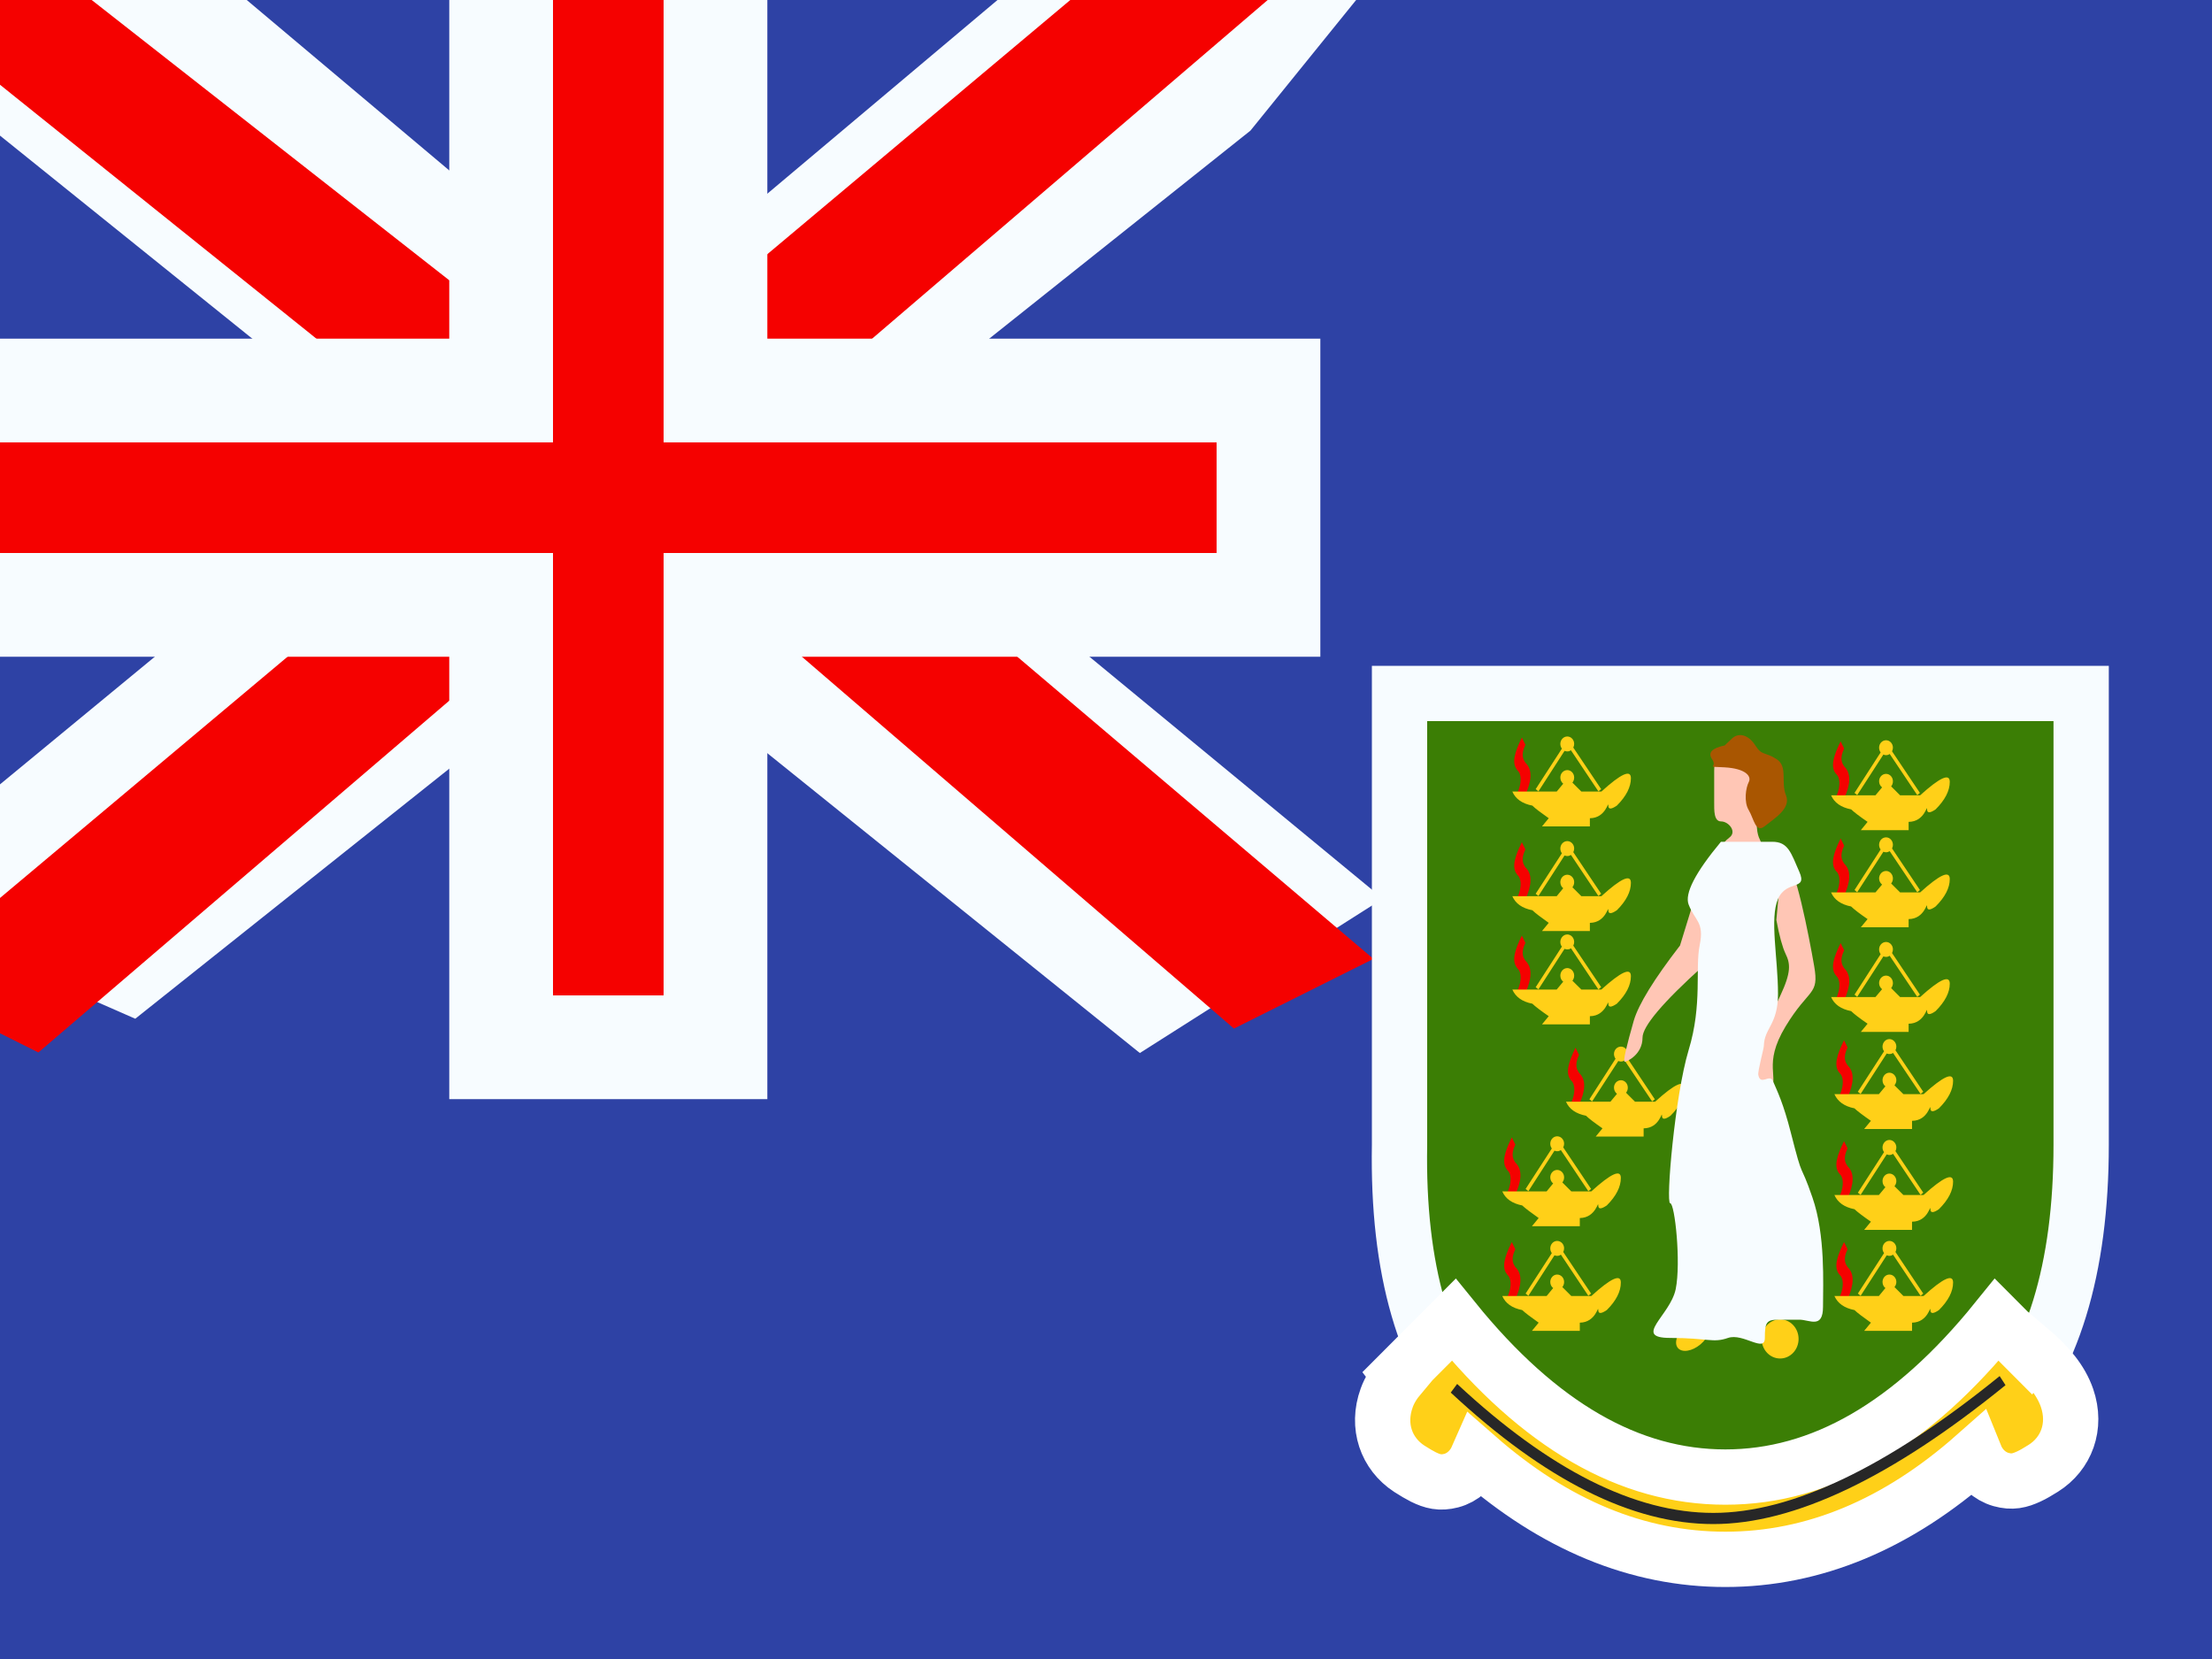 <svg xmlns="http://www.w3.org/2000/svg" xmlns:xlink="http://www.w3.org/1999/xlink" width="20" height="15" viewBox="0 0 20 15">
  <rect x="0" y="0" width="20" height="15" fill="#333333" stroke="none"/>
  <defs>
    <rect id="vg---virgin-islands-(british)-a" width="20" height="15" x="0" y="0"/>
    <rect id="vg---virgin-islands-(british)-b" width="11" height="9" x="0" y="0"/>
  </defs>
  <g fill="none" fill-rule="evenodd" mask="url(#vg---virgin-islands-(british)-b)">
    <use fill="#2E42A5" xlink:href="#vg---virgin-islands-(british)-a"/>
    <g mask="url(#vg---virgin-islands-(british)-d)">
      <use fill="#2E42A5" xlink:href="#vg---virgin-islands-(british)-b"/>
      <g mask="url(#vg---virgin-islands-(british)-f)">
        <g transform="translate(-2.5 -1.25)">
          <g transform="translate(1)">
            <polygon fill="#F7FCFF" fill-rule="nonzero" points=".247 1.54 2.723 .454 12.806 8.484 14.112 10.098 11.465 10.461 7.352 7 4.042 4.669" transform="matrix(1 0 0 -1 0 10.915)"/>
            <polygon fill="#F50100" fill-rule="nonzero" points=".586 1.297 1.847 .667 13.643 10.766 11.872 10.766" transform="matrix(1 0 0 -1 0 11.433)"/>
          </g>
          <g transform="matrix(-1 0 0 1 15.25 0)">
            <polygon fill="#F7FCFF" fill-rule="nonzero" points=".247 1.85 2.444 .454 12.806 8.794 14.112 10.408 11.465 10.771 7.352 7.31 4.042 4.979" transform="matrix(1 0 0 -1 0 11.225)"/>
            <polygon fill="#F50100" fill-rule="nonzero" points=".332 1.453 1.593 .823 6.616 5.146 8.105 5.629 14.238 10.551 12.467 10.551 6.337 5.746 4.709 5.167" transform="matrix(1 0 0 -1 0 11.373)"/>
          </g>
          <path fill="#F50100" stroke="#F7FCFF" stroke-width=".938" d="M4.531,3.531 L4.531,-0.469 L6.469,-0.469 L6.469,3.531 L11.469,3.531 L11.469,5.469 L6.469,5.469 L6.469,9.469 L4.531,9.469 L4.531,5.469 L-0.469,5.469 L-0.469,3.531 L4.531,3.531 Z" transform="translate(2.5 1.25)"/>
        </g>
      </g>
    </g>
    <g mask="url(#vg---virgin-islands-(british)-d)">
      <g transform="translate(12 6.25)">
        <path fill="#3B7E05" stroke="#F7FCFF" stroke-width=".5" d="M0.654,0.02 L0.654,4.101 C0.614,6.352 1.631,7.477 3.705,7.477 C5.78,7.477 6.817,6.352 6.817,4.101 L6.817,0.02 L0.654,0.02 Z"/>
        <g transform="translate(.5 .375)">
          <path fill="#FFD018" fill-rule="nonzero" stroke="#FFF" stroke-width=".5" d="M0.157,5.816 C0.154,5.813 0.151,5.809 0.148,5.805 L0.644,5.308 C1.419,6.265 2.233,6.73 3.1,6.73 C3.966,6.73 4.781,6.265 5.554,5.308 L5.836,5.591 L5.848,5.573 C6.021,5.719 6.134,5.856 6.189,6.014 C6.278,6.272 6.183,6.52 5.974,6.651 C5.923,6.683 5.882,6.707 5.845,6.724 C5.761,6.763 5.693,6.78 5.592,6.752 C5.49,6.723 5.403,6.644 5.359,6.535 C4.656,7.157 3.901,7.474 3.1,7.474 C2.306,7.474 1.557,7.163 0.858,6.551 C0.811,6.658 0.724,6.735 0.622,6.762 C0.521,6.788 0.453,6.77 0.369,6.729 C0.333,6.711 0.293,6.687 0.241,6.654 C0.035,6.519 -0.055,6.27 0.038,6.014 C0.063,5.944 0.104,5.879 0.157,5.816 Z"/>
          <path fill="#F50100" fill-rule="nonzero" d="M1.292,0.563 L1.222,0.538 C1.264,0.443 1.252,0.369 1.222,0.342 L1.219,0.34 L1.217,0.336 C1.166,0.272 1.195,0.176 1.26,0.044 L1.292,0.109 C1.245,0.205 1.277,0.247 1.292,0.271 C1.358,0.334 1.349,0.433 1.292,0.563 Z M1.292,1.509 L1.222,1.484 C1.264,1.388 1.252,1.315 1.222,1.288 L1.219,1.286 L1.217,1.282 C1.166,1.218 1.195,1.122 1.26,0.99 L1.292,1.055 C1.245,1.151 1.277,1.193 1.292,1.217 C1.358,1.28 1.349,1.379 1.292,1.509 Z M1.292,2.354 L1.222,2.328 C1.264,2.233 1.252,2.159 1.222,2.133 L1.219,2.13 L1.217,2.127 C1.166,2.062 1.195,1.967 1.26,1.834 L1.292,1.9 C1.245,1.995 1.277,2.038 1.292,2.061 C1.358,2.125 1.349,2.224 1.292,2.354 Z M1.777,3.367 L1.708,3.342 C1.749,3.247 1.737,3.173 1.708,3.146 L1.705,3.144 L1.702,3.14 C1.652,3.076 1.681,2.98 1.745,2.848 L1.777,2.913 C1.731,3.009 1.762,3.051 1.777,3.075 C1.844,3.138 1.834,3.237 1.777,3.367 Z M1.201,4.178 L1.131,4.153 C1.173,4.057 1.161,3.984 1.131,3.957 L1.128,3.955 L1.126,3.951 C1.075,3.887 1.104,3.791 1.169,3.659 L1.201,3.724 C1.154,3.819 1.186,3.862 1.201,3.886 C1.267,3.949 1.258,4.048 1.201,4.178 Z M1.201,5.124 L1.131,5.098 C1.173,5.003 1.161,4.93 1.131,4.903 L1.128,4.9 L1.126,4.897 C1.075,4.833 1.104,4.737 1.169,4.605 L1.201,4.67 C1.154,4.765 1.186,4.808 1.201,4.831 C1.267,4.895 1.258,4.994 1.201,5.124 Z M4.205,5.124 L4.135,5.098 C4.177,5.003 4.164,4.93 4.135,4.903 L4.132,4.9 L4.129,4.897 C4.079,4.833 4.108,4.737 4.173,4.605 L4.205,4.67 C4.158,4.765 4.19,4.808 4.205,4.831 C4.271,4.895 4.261,4.994 4.205,5.124 Z M4.205,4.212 L4.135,4.186 C4.177,4.091 4.164,4.017 4.135,3.991 L4.132,3.988 L4.129,3.985 C4.079,3.921 4.108,3.825 4.173,3.693 L4.205,3.758 C4.158,3.853 4.19,3.896 4.205,3.919 C4.271,3.983 4.261,4.082 4.205,4.212 Z M4.205,3.3 L4.135,3.274 C4.177,3.179 4.164,3.105 4.135,3.079 L4.132,3.076 L4.129,3.073 C4.079,3.008 4.108,2.913 4.173,2.78 L4.205,2.846 C4.158,2.941 4.19,2.984 4.205,3.007 C4.271,3.071 4.261,3.17 4.205,3.3 Z M4.174,2.421 L4.105,2.396 C4.146,2.301 4.134,2.227 4.105,2.201 L4.102,2.198 L4.099,2.194 C4.048,2.13 4.078,2.034 4.142,1.902 L4.174,1.967 C4.128,2.063 4.159,2.105 4.174,2.129 C4.24,2.192 4.231,2.291 4.174,2.421 Z M4.174,1.475 L4.105,1.45 C4.146,1.355 4.134,1.281 4.105,1.255 L4.102,1.252 L4.099,1.249 C4.048,1.184 4.078,1.089 4.142,0.956 L4.174,1.021 C4.128,1.117 4.159,1.159 4.174,1.183 C4.24,1.246 4.231,1.345 4.174,1.475 Z M4.174,0.597 L4.105,0.571 C4.146,0.476 4.134,0.403 4.105,0.376 L4.102,0.373 L4.099,0.37 C4.048,0.306 4.078,0.21 4.142,0.078 L4.174,0.143 C4.128,0.238 4.159,0.281 4.174,0.304 C4.24,0.368 4.231,0.467 4.174,0.597 Z"/>
          <path fill="#FFD018" d="M4.529,1.076 L4.292,1.442 L4.268,1.422 L4.504,1.056 C4.495,1.044 4.49,1.03 4.49,1.014 C4.49,0.976 4.518,0.946 4.553,0.946 C4.587,0.946 4.615,0.976 4.615,1.014 C4.615,1.025 4.612,1.037 4.607,1.046 L4.859,1.422 L4.835,1.442 L4.586,1.071 C4.576,1.077 4.565,1.081 4.553,1.081 C4.544,1.081 4.536,1.079 4.529,1.076 Z M4.517,1.373 C4.501,1.36 4.49,1.34 4.49,1.318 C4.49,1.28 4.518,1.25 4.553,1.25 C4.587,1.25 4.615,1.28 4.615,1.318 C4.615,1.335 4.609,1.351 4.599,1.363 L4.68,1.444 L4.861,1.444 C5.04,1.282 5.129,1.242 5.129,1.323 C5.129,1.404 5.086,1.486 5.001,1.571 C4.95,1.607 4.924,1.607 4.924,1.571 C4.924,1.518 4.906,1.684 4.757,1.685 L4.757,1.759 L4.325,1.759 L4.386,1.685 C4.314,1.636 4.265,1.598 4.237,1.571 C4.146,1.553 4.085,1.511 4.056,1.444 L4.457,1.444 L4.517,1.373 Z M4.529,2.022 L4.292,2.388 L4.268,2.368 L4.504,2.002 C4.495,1.99 4.49,1.976 4.49,1.959 C4.49,1.922 4.518,1.892 4.553,1.892 C4.587,1.892 4.615,1.922 4.615,1.959 C4.615,1.971 4.612,1.983 4.607,1.992 L4.859,2.368 L4.835,2.388 L4.586,2.017 C4.576,2.023 4.565,2.027 4.553,2.027 C4.544,2.027 4.536,2.025 4.529,2.022 Z M4.517,2.319 C4.501,2.306 4.49,2.286 4.49,2.264 C4.49,2.226 4.518,2.196 4.553,2.196 C4.587,2.196 4.615,2.226 4.615,2.264 C4.615,2.281 4.609,2.297 4.599,2.309 L4.68,2.39 L4.861,2.39 C5.04,2.228 5.129,2.188 5.129,2.269 C5.129,2.349 5.086,2.432 5.001,2.517 C4.95,2.553 4.924,2.553 4.924,2.517 C4.924,2.464 4.906,2.63 4.757,2.631 L4.757,2.705 L4.325,2.705 L4.386,2.631 C4.314,2.582 4.265,2.544 4.237,2.517 C4.146,2.499 4.085,2.457 4.056,2.39 L4.457,2.39 L4.517,2.319 Z M4.559,2.9 L4.323,3.266 L4.298,3.246 L4.535,2.88 C4.526,2.869 4.521,2.854 4.521,2.838 C4.521,2.801 4.549,2.77 4.583,2.77 C4.618,2.77 4.646,2.801 4.646,2.838 C4.646,2.85 4.643,2.861 4.638,2.871 L4.889,3.246 L4.865,3.266 L4.616,2.895 C4.607,2.902 4.595,2.905 4.583,2.905 C4.575,2.905 4.566,2.904 4.559,2.9 Z M4.547,3.197 C4.531,3.185 4.521,3.165 4.521,3.142 C4.521,3.105 4.549,3.074 4.583,3.074 C4.618,3.074 4.646,3.105 4.646,3.142 C4.646,3.159 4.639,3.175 4.629,3.188 L4.71,3.268 L4.892,3.268 C5.07,3.107 5.159,3.066 5.159,3.147 C5.159,3.228 5.116,3.311 5.031,3.396 C4.98,3.431 4.954,3.431 4.954,3.396 C4.954,3.342 4.937,3.508 4.788,3.509 L4.788,3.583 L4.355,3.583 L4.416,3.509 C4.345,3.46 4.295,3.422 4.267,3.396 C4.176,3.378 4.116,3.335 4.086,3.268 L4.488,3.268 L4.547,3.197 Z M4.559,3.812 L4.323,4.178 L4.298,4.159 L4.535,3.792 C4.526,3.781 4.521,3.766 4.521,3.75 C4.521,3.713 4.549,3.682 4.583,3.682 C4.618,3.682 4.646,3.713 4.646,3.75 C4.646,3.762 4.643,3.773 4.638,3.783 L4.889,4.158 L4.865,4.179 L4.616,3.807 C4.607,3.814 4.595,3.818 4.583,3.818 C4.575,3.818 4.566,3.816 4.559,3.812 Z M4.547,4.109 C4.531,4.097 4.521,4.077 4.521,4.054 C4.521,4.017 4.549,3.986 4.583,3.986 C4.618,3.986 4.646,4.017 4.646,4.054 C4.646,4.072 4.639,4.088 4.629,4.1 L4.71,4.18 L4.892,4.18 C5.07,4.019 5.159,3.978 5.159,4.059 C5.159,4.14 5.116,4.223 5.031,4.308 C4.98,4.343 4.954,4.343 4.954,4.308 C4.954,4.255 4.937,4.42 4.788,4.421 L4.788,4.495 L4.355,4.495 L4.416,4.421 C4.345,4.372 4.295,4.334 4.267,4.308 C4.176,4.29 4.116,4.248 4.086,4.18 L4.488,4.18 L4.547,4.109 Z M4.559,4.725 L4.323,5.091 L4.298,5.071 L4.535,4.705 C4.526,4.693 4.521,4.678 4.521,4.662 C4.521,4.625 4.549,4.595 4.583,4.595 C4.618,4.595 4.646,4.625 4.646,4.662 C4.646,4.674 4.643,4.685 4.638,4.695 L4.889,5.071 L4.865,5.091 L4.616,4.719 C4.607,4.726 4.595,4.73 4.583,4.73 C4.575,4.73 4.566,4.728 4.559,4.725 Z M4.547,5.021 C4.531,5.009 4.521,4.989 4.521,4.966 C4.521,4.929 4.549,4.899 4.583,4.899 C4.618,4.899 4.646,4.929 4.646,4.966 C4.646,4.984 4.639,5 4.629,5.012 L4.71,5.093 L4.892,5.093 C5.07,4.931 5.159,4.891 5.159,4.971 C5.159,5.052 5.116,5.135 5.031,5.22 C4.98,5.255 4.954,5.255 4.954,5.22 C4.954,5.167 4.937,5.332 4.788,5.334 L4.788,5.408 L4.355,5.408 L4.416,5.334 C4.345,5.284 4.295,5.246 4.267,5.22 C4.176,5.202 4.116,5.16 4.086,5.093 L4.488,5.093 L4.547,5.021 Z M1.555,4.725 L1.319,5.091 L1.294,5.071 L1.531,4.705 C1.522,4.693 1.517,4.678 1.517,4.662 C1.517,4.625 1.545,4.595 1.579,4.595 C1.614,4.595 1.642,4.625 1.642,4.662 C1.642,4.674 1.639,4.685 1.634,4.695 L1.886,5.071 L1.861,5.091 L1.613,4.719 C1.603,4.726 1.592,4.73 1.579,4.73 C1.571,4.73 1.563,4.728 1.555,4.725 Z M1.543,5.021 C1.527,5.009 1.517,4.989 1.517,4.966 C1.517,4.929 1.545,4.899 1.579,4.899 C1.614,4.899 1.642,4.929 1.642,4.966 C1.642,4.984 1.636,5 1.626,5.012 L1.707,5.093 L1.888,5.093 C2.066,4.931 2.155,4.891 2.155,4.971 C2.155,5.052 2.113,5.135 2.028,5.22 C1.976,5.255 1.951,5.255 1.951,5.22 C1.951,5.167 1.933,5.332 1.784,5.334 L1.784,5.408 L1.351,5.408 L1.412,5.334 C1.341,5.284 1.291,5.246 1.263,5.22 C1.172,5.202 1.112,5.16 1.083,5.093 L1.484,5.093 L1.543,5.021 Z M1.555,3.779 L1.319,4.145 L1.294,4.125 L1.531,3.759 C1.522,3.747 1.517,3.732 1.517,3.716 C1.517,3.679 1.545,3.649 1.579,3.649 C1.614,3.649 1.642,3.679 1.642,3.716 C1.642,3.728 1.639,3.739 1.634,3.749 L1.886,4.125 L1.861,4.145 L1.613,3.774 C1.603,3.78 1.592,3.784 1.579,3.784 C1.571,3.784 1.563,3.782 1.555,3.779 Z M1.543,4.075 C1.527,4.063 1.517,4.043 1.517,4.02 C1.517,3.983 1.545,3.953 1.579,3.953 C1.614,3.953 1.642,3.983 1.642,4.02 C1.642,4.038 1.636,4.054 1.626,4.066 L1.707,4.147 L1.888,4.147 C2.066,3.985 2.155,3.945 2.155,4.025 C2.155,4.106 2.113,4.189 2.028,4.274 C1.976,4.309 1.951,4.309 1.951,4.274 C1.951,4.221 1.933,4.386 1.784,4.388 L1.784,4.462 L1.351,4.462 L1.412,4.388 C1.341,4.338 1.291,4.3 1.263,4.274 C1.172,4.256 1.112,4.214 1.083,4.147 L1.484,4.147 L1.543,4.075 Z M2.132,2.968 L1.895,3.334 L1.871,3.314 L2.107,2.948 C2.099,2.936 2.093,2.921 2.093,2.905 C2.093,2.868 2.121,2.838 2.156,2.838 C2.19,2.838 2.218,2.868 2.218,2.905 C2.218,2.917 2.216,2.929 2.211,2.938 L2.462,3.314 L2.438,3.334 L2.189,2.963 C2.179,2.969 2.168,2.973 2.156,2.973 C2.147,2.973 2.139,2.971 2.132,2.968 Z M2.12,3.265 C2.104,3.252 2.093,3.232 2.093,3.209 C2.093,3.172 2.121,3.142 2.156,3.142 C2.19,3.142 2.218,3.172 2.218,3.209 C2.218,3.227 2.212,3.243 2.202,3.255 L2.283,3.336 L2.465,3.336 C2.643,3.174 2.732,3.134 2.732,3.215 C2.732,3.295 2.689,3.378 2.604,3.463 C2.553,3.499 2.527,3.499 2.527,3.463 C2.527,3.41 2.51,3.576 2.361,3.577 L2.361,3.651 L1.928,3.651 L1.989,3.577 C1.917,3.527 1.868,3.49 1.84,3.463 C1.749,3.445 1.688,3.403 1.659,3.336 L2.061,3.336 L2.12,3.265 Z M1.646,1.954 L1.41,2.32 L1.385,2.301 L1.622,1.934 C1.613,1.923 1.608,1.908 1.608,1.892 C1.608,1.855 1.636,1.824 1.671,1.824 C1.705,1.824 1.733,1.855 1.733,1.892 C1.733,1.904 1.73,1.915 1.725,1.925 L1.977,2.3 L1.952,2.321 L1.704,1.949 C1.694,1.956 1.683,1.959 1.671,1.959 C1.662,1.959 1.654,1.958 1.646,1.954 Z M1.634,2.251 C1.618,2.239 1.608,2.219 1.608,2.196 C1.608,2.159 1.636,2.128 1.671,2.128 C1.705,2.128 1.733,2.159 1.733,2.196 C1.733,2.214 1.727,2.23 1.717,2.242 L1.798,2.322 L1.979,2.322 C2.157,2.161 2.246,2.12 2.246,2.201 C2.246,2.282 2.204,2.365 2.119,2.45 C2.067,2.485 2.042,2.485 2.042,2.45 C2.042,2.396 2.024,2.562 1.875,2.563 L1.875,2.637 L1.442,2.637 L1.503,2.563 C1.432,2.514 1.382,2.476 1.355,2.45 C1.263,2.432 1.203,2.389 1.174,2.322 L1.575,2.322 L1.634,2.251 Z M1.646,1.11 L1.41,1.476 L1.385,1.456 L1.622,1.09 C1.613,1.078 1.608,1.063 1.608,1.047 C1.608,1.01 1.636,0.98 1.671,0.98 C1.705,0.98 1.733,1.01 1.733,1.047 C1.733,1.059 1.73,1.07 1.725,1.08 L1.977,1.456 L1.952,1.476 L1.704,1.105 C1.694,1.111 1.683,1.115 1.671,1.115 C1.662,1.115 1.654,1.113 1.646,1.11 Z M1.634,1.406 C1.618,1.394 1.608,1.374 1.608,1.351 C1.608,1.314 1.636,1.284 1.671,1.284 C1.705,1.284 1.733,1.314 1.733,1.351 C1.733,1.369 1.727,1.385 1.717,1.397 L1.798,1.478 L1.979,1.478 C2.157,1.316 2.246,1.276 2.246,1.357 C2.246,1.437 2.204,1.52 2.119,1.605 C2.067,1.64 2.042,1.64 2.042,1.605 C2.042,1.552 2.024,1.718 1.875,1.719 L1.875,1.793 L1.442,1.793 L1.503,1.719 C1.432,1.669 1.382,1.631 1.355,1.605 C1.263,1.587 1.203,1.545 1.174,1.478 L1.575,1.478 L1.634,1.406 Z M1.646,0.164 L1.41,0.53 L1.385,0.51 L1.622,0.144 C1.613,0.132 1.608,0.117 1.608,0.101 C1.608,0.064 1.636,0.034 1.671,0.034 C1.705,0.034 1.733,0.064 1.733,0.101 C1.733,0.113 1.73,0.125 1.725,0.134 L1.977,0.51 L1.952,0.53 L1.704,0.159 C1.694,0.165 1.683,0.169 1.671,0.169 C1.662,0.169 1.654,0.167 1.646,0.164 Z M1.634,0.461 C1.618,0.448 1.608,0.428 1.608,0.405 C1.608,0.368 1.636,0.338 1.671,0.338 C1.705,0.338 1.733,0.368 1.733,0.405 C1.733,0.423 1.727,0.439 1.717,0.451 L1.798,0.532 L1.979,0.532 C2.157,0.37 2.246,0.33 2.246,0.411 C2.246,0.491 2.204,0.574 2.119,0.659 C2.067,0.694 2.042,0.694 2.042,0.659 C2.042,0.606 2.024,0.772 1.875,0.773 L1.875,0.847 L1.442,0.847 L1.503,0.773 C1.432,0.723 1.382,0.686 1.355,0.659 C1.263,0.641 1.203,0.599 1.174,0.532 L1.575,0.532 L1.634,0.461 Z"/>
          <path fill="#FFC6B5" d="M2.9,1.241 C2.9,1.241 2.83,1.469 2.69,1.924 C2.455,2.228 2.316,2.454 2.272,2.603 C2.208,2.827 2.172,2.975 2.19,2.975 C2.208,2.975 2.351,2.911 2.351,2.757 C2.351,2.655 2.534,2.438 2.9,2.108 L3.064,1.241 C2.954,1.241 2.9,1.241 2.9,1.241 Z"/>
          <path fill="#FFD018" d="M4.529,0.197 L4.292,0.564 L4.268,0.544 L4.504,0.178 C4.495,0.166 4.49,0.151 4.49,0.135 C4.49,0.098 4.518,0.068 4.553,0.068 C4.587,0.068 4.615,0.098 4.615,0.135 C4.615,0.147 4.612,0.158 4.607,0.168 L4.859,0.544 L4.835,0.564 L4.586,0.192 C4.576,0.199 4.565,0.203 4.553,0.203 C4.544,0.203 4.536,0.201 4.529,0.197 Z M4.517,0.494 C4.501,0.482 4.49,0.462 4.49,0.439 C4.49,0.402 4.518,0.372 4.553,0.372 C4.587,0.372 4.615,0.402 4.615,0.439 C4.615,0.457 4.609,0.473 4.599,0.485 L4.68,0.566 L4.861,0.566 C5.04,0.404 5.129,0.364 5.129,0.444 C5.129,0.525 5.086,0.608 5.001,0.693 C4.95,0.728 4.924,0.728 4.924,0.693 C4.924,0.64 4.906,0.805 4.757,0.806 L4.757,0.881 L4.325,0.881 L4.386,0.806 C4.314,0.757 4.265,0.719 4.237,0.693 C4.146,0.675 4.085,0.633 4.056,0.566 L4.457,0.566 L4.517,0.494 Z"/>
          <path fill="#FFC6B5" d="M3.597,1.308 C3.573,1.215 3.589,1.168 3.644,1.168 C3.727,1.168 3.856,1.84 3.903,2.11 C3.95,2.379 3.856,2.305 3.644,2.656 C3.432,3.007 3.597,3.115 3.501,3.249 C3.405,3.383 3.37,3.237 3.331,3.115 C3.292,2.993 3.497,2.591 3.597,2.377 C3.697,2.163 3.688,2.088 3.644,1.998 C3.616,1.939 3.588,1.837 3.561,1.693 L3.597,1.308 Z M3.423,1.003 C3.423,1.042 3.256,1.1 3.135,1.1 C3.015,1.1 3.062,1.003 3.135,0.949 C3.209,0.895 3.129,0.802 3.062,0.802 C2.995,0.802 2.999,0.702 2.999,0.628 C2.999,0.553 2.999,0.525 2.999,0.345 C2.999,0.165 3.076,0.304 3.22,0.304 C3.365,0.304 3.29,0.357 3.383,0.525 C3.477,0.692 3.383,0.646 3.383,0.802 C3.383,0.958 3.423,0.963 3.423,1.003 Z"/>
          <path fill="#FFD018" d="M3.595,5.658 C3.503,5.658 3.428,5.579 3.428,5.481 C3.428,5.383 3.503,5.304 3.595,5.304 C3.687,5.304 3.762,5.383 3.762,5.481 C3.762,5.579 3.687,5.658 3.595,5.658 Z M2.671,5.563 C2.633,5.518 2.663,5.43 2.738,5.367 C2.813,5.305 2.904,5.29 2.942,5.335 C2.98,5.38 2.95,5.467 2.875,5.53 C2.8,5.593 2.709,5.608 2.671,5.563 Z"/>
          <path fill="#A95601" d="M3.094,0.115 C2.979,0.139 2.94,0.18 2.979,0.238 C3.037,0.324 2.903,0.302 3.094,0.313 C3.285,0.324 3.338,0.394 3.312,0.445 C3.285,0.497 3.265,0.624 3.312,0.701 C3.358,0.778 3.373,0.912 3.456,0.845 C3.538,0.778 3.697,0.686 3.648,0.566 C3.599,0.445 3.668,0.305 3.562,0.238 C3.456,0.17 3.432,0.211 3.371,0.115 C3.311,0.02 3.221,-0.007 3.158,0.054 C3.116,0.095 3.094,0.115 3.094,0.115 Z"/>
          <path fill="#F7FCFF" d="M3.06,0.986 C2.827,1.266 2.73,1.455 2.768,1.554 C2.825,1.702 2.911,1.71 2.868,1.92 C2.825,2.13 2.894,2.456 2.768,2.869 C2.643,3.283 2.56,4.254 2.601,4.254 C2.643,4.254 2.7,4.79 2.651,5.031 C2.601,5.271 2.257,5.472 2.601,5.472 C2.946,5.472 2.986,5.52 3.124,5.472 C3.261,5.425 3.457,5.61 3.457,5.472 C3.457,5.335 3.471,5.307 3.576,5.307 C3.681,5.307 3.676,5.307 3.769,5.307 C3.862,5.307 3.983,5.394 3.983,5.189 C3.983,4.984 4.006,4.543 3.887,4.201 C3.769,3.859 3.809,4.077 3.693,3.62 C3.624,3.349 3.57,3.242 3.529,3.147 C3.5,3.082 3.417,3.196 3.398,3.094 C3.391,3.06 3.448,2.857 3.448,2.831 C3.452,2.668 3.576,2.641 3.576,2.361 C3.576,2.037 3.499,1.681 3.576,1.503 C3.654,1.325 3.845,1.432 3.769,1.258 C3.693,1.085 3.668,0.986 3.525,0.986 C3.429,0.986 3.274,0.986 3.06,0.986 Z"/>
          <path fill="#272727" fill-rule="nonzero" d="M0.617,5.966 L0.675,5.888 C1.51,6.666 2.282,7.054 2.991,7.054 C3.7,7.054 4.563,6.642 5.58,5.817 L5.633,5.899 C4.603,6.736 3.723,7.155 2.991,7.155 C2.258,7.155 1.467,6.758 0.617,5.966 Z"/>
        </g>
      </g>
    </g>
  </g>
</svg>
